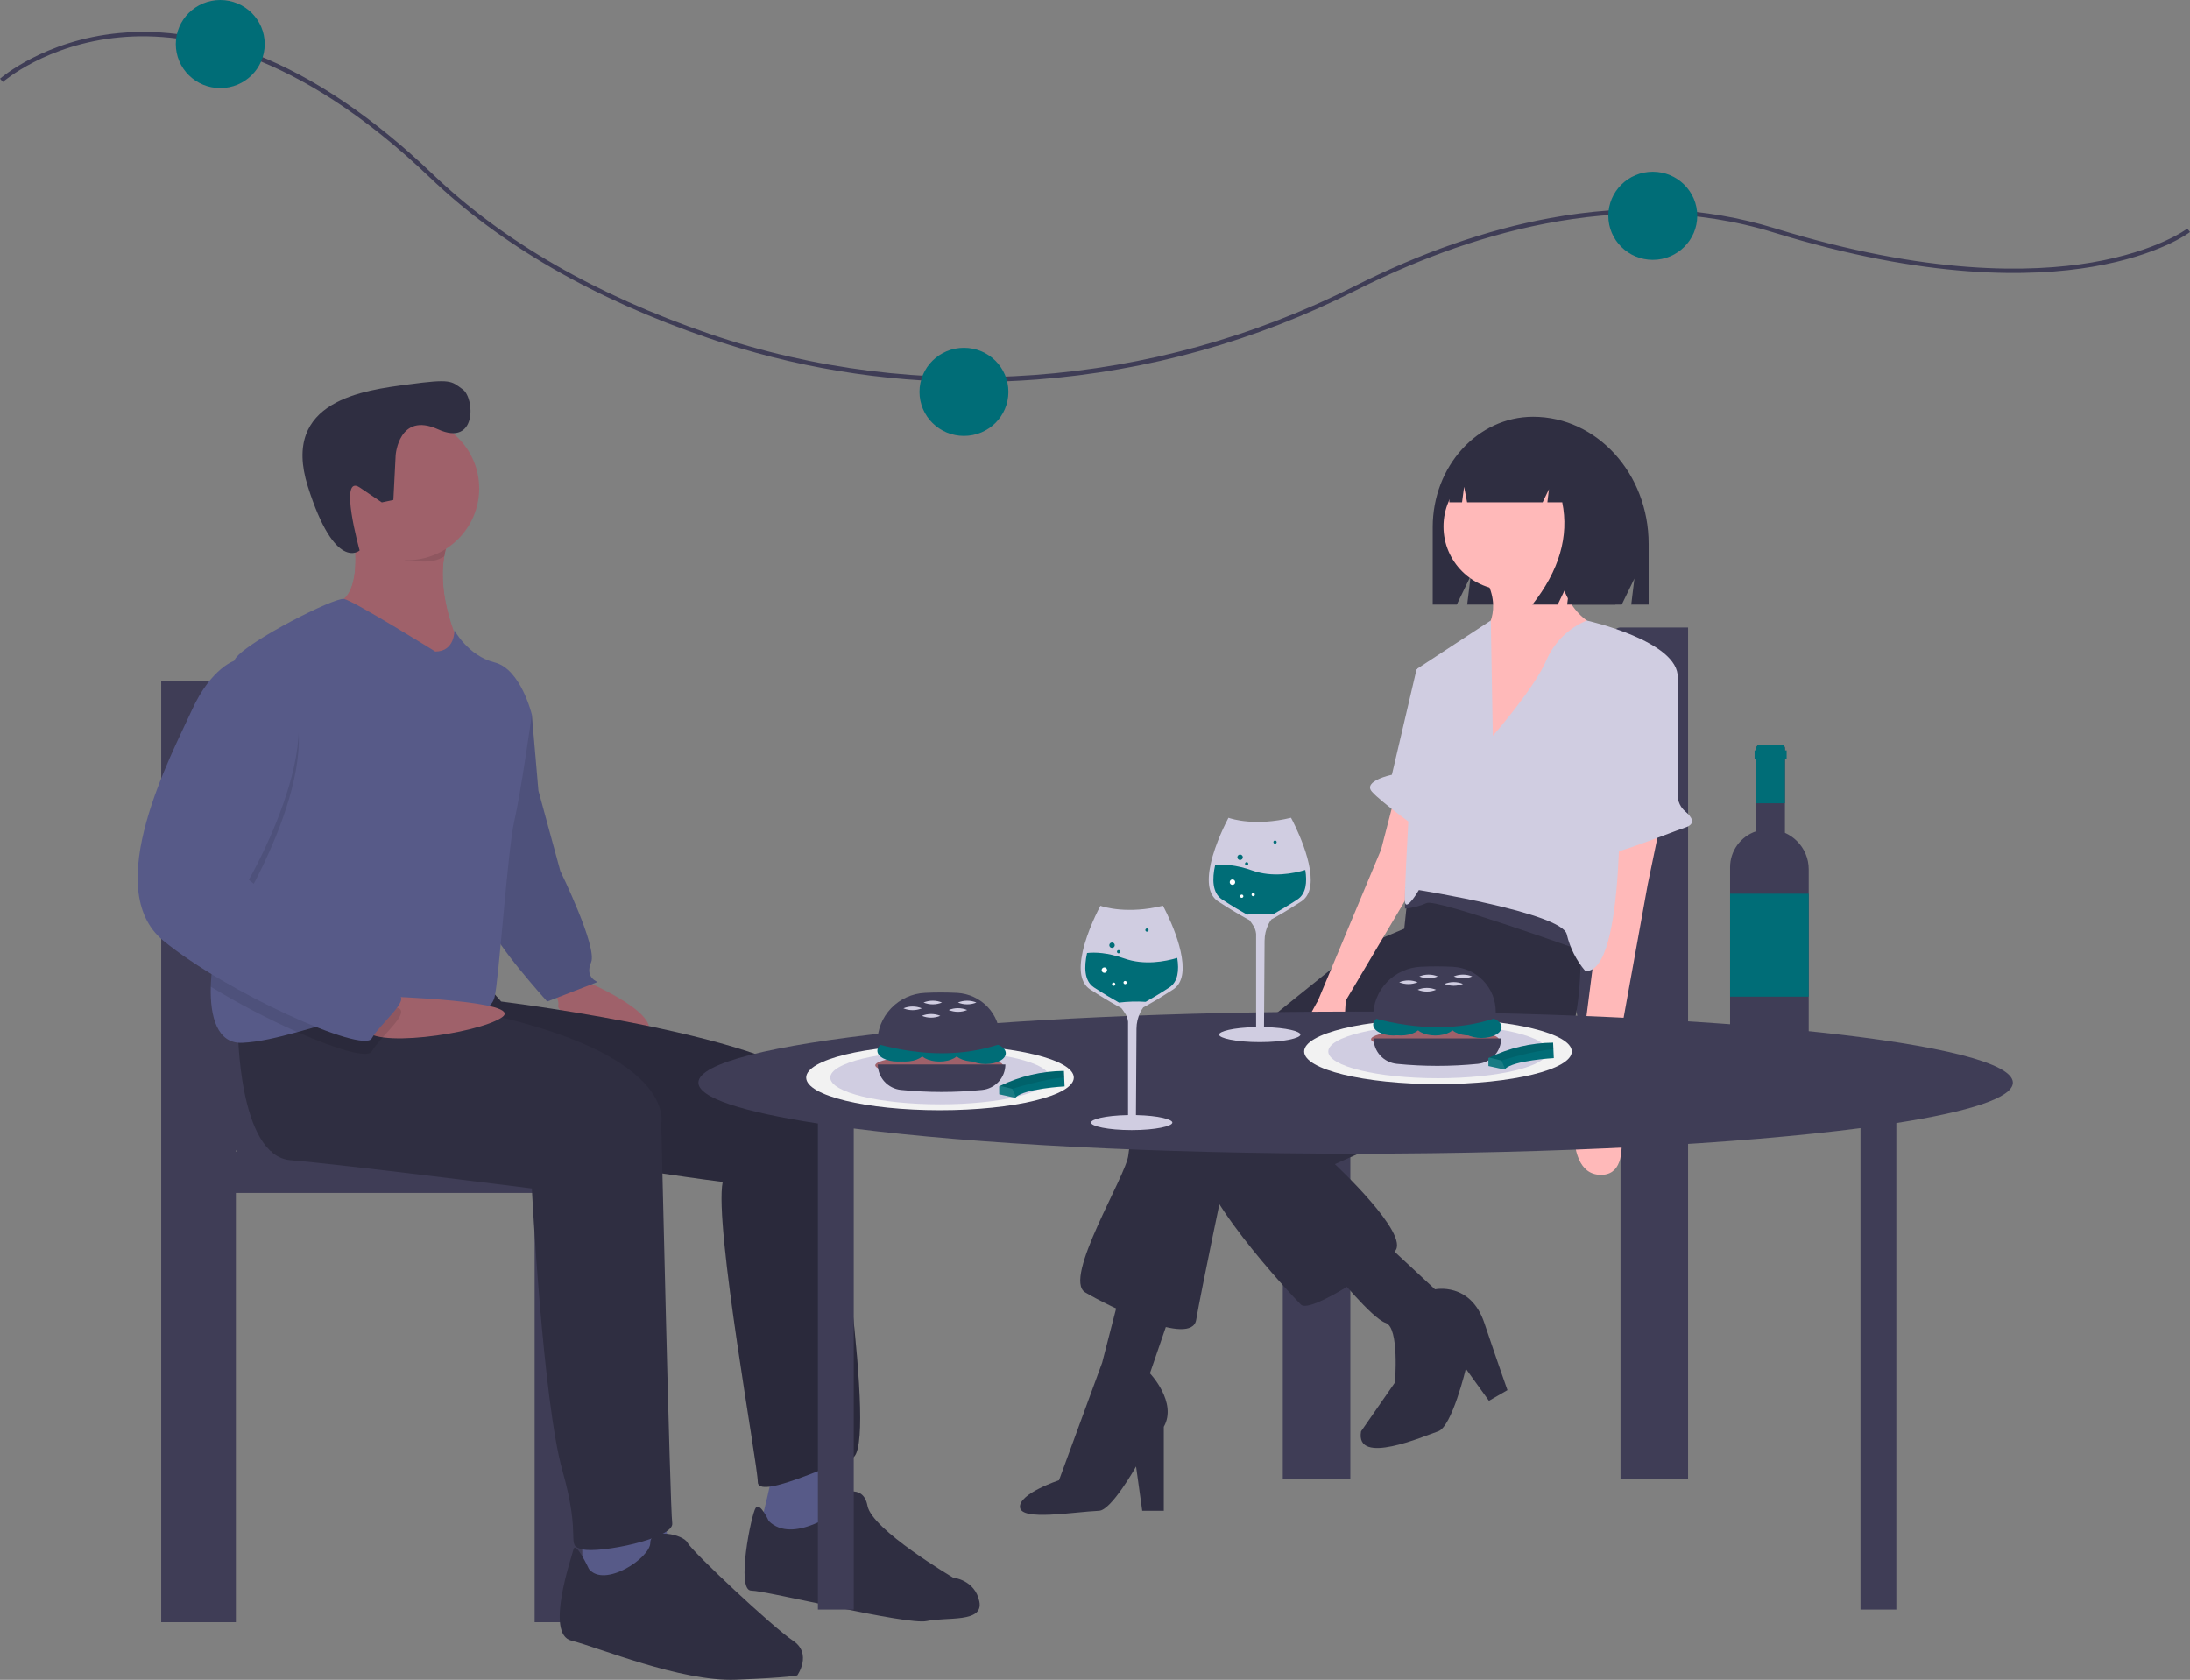 <svg width="146" height="112" viewBox="0 0 146 112" fill="none" xmlns="http://www.w3.org/2000/svg">
<rect x="0" y="0" width="146" height="112" fill="#808080" stroke="none"/>
<g clip-path="url(#clip0_345_1266)">
<path d="M64.853 25.467C58.844 25.472 52.876 24.479 47.197 22.53C39.585 19.922 33.348 16.324 28.661 11.837C19.795 3.349 12.527 2.07 7.991 2.491C3.081 2.947 0.224 5.438 0.195 5.464L0 5.248C0.029 5.222 2.946 2.674 7.945 2.204C10.877 1.928 13.942 2.408 17.057 3.631C20.942 5.156 24.914 7.846 28.865 11.628C33.521 16.086 39.721 19.662 47.293 22.256C61.194 27.019 76.861 25.866 90.276 19.093C94.718 16.85 99.108 15.319 103.324 14.543C108.641 13.563 113.683 13.79 118.312 15.218C128.484 18.354 135.431 18.187 139.469 17.496C143.825 16.75 145.801 15.257 145.82 15.242L146 15.47C145.918 15.533 143.946 17.023 139.518 17.782C135.449 18.479 128.452 18.647 118.225 15.494C107.871 12.302 97.383 15.829 90.409 19.351C83.778 22.716 76.538 24.741 69.109 25.305C67.686 25.413 66.267 25.467 64.853 25.467Z" fill="#3F3D56"/>
<path d="M64.263 29.064C65.9 29.064 67.227 27.749 67.227 26.127C67.227 24.504 65.9 23.189 64.263 23.189C62.626 23.189 61.299 24.504 61.299 26.127C61.299 27.749 62.626 29.064 64.263 29.064Z" fill="#006D77"/>
<path d="M110.186 17.325C111.823 17.325 113.15 16.009 113.15 14.387C113.15 12.765 111.823 11.45 110.186 11.45C108.549 11.45 107.222 12.765 107.222 14.387C107.222 16.009 108.549 17.325 110.186 17.325Z" fill="#006D77"/>
<path d="M14.684 5.875C16.321 5.875 17.648 4.56 17.648 2.937C17.648 1.315 16.321 0 14.684 0C13.047 0 11.72 1.315 11.72 2.937C11.72 4.56 13.047 5.875 14.684 5.875Z" fill="#006D77"/>
<path d="M85.519 70.217V98.599H90.023V72.716H108.035V98.599H112.538V41.836H108.035C106.543 41.836 104.253 49.537 104.253 57.276C104.253 63.109 104.94 68.108 105.917 70.217H85.519ZM108.035 70.217H107.991C108.006 70.186 108.021 70.152 108.035 70.119V70.217Z" fill="#3F3D56"/>
<path d="M102.207 27.788H102.207C98.511 27.788 95.514 31.083 95.514 35.148V40.313H97.117L98.045 38.4L97.813 40.313H108.116L108.96 38.574L108.749 40.313H109.909V36.258C109.909 31.58 106.46 27.788 102.207 27.788Z" fill="#2F2E41"/>
<path d="M94.538 61.532L90.429 63.263L76.149 74.767C75.624 75.406 75.302 76.186 75.224 77.006C75.122 78.33 70.807 85.253 72.348 86.169C73.889 87.085 79.436 89.834 79.745 88.002C80.053 86.169 81.697 78.33 81.697 78.33L95.463 66.113L94.538 61.532Z" fill="#2F2E41"/>
<path d="M78.409 86.475L76.663 91.565C76.663 91.565 78.512 93.499 77.587 95.128V100.727H76.149L75.738 97.775C75.738 97.775 74.1 100.69 73.272 100.727C71.538 100.806 68.103 101.417 68 100.501C67.897 99.585 70.601 98.691 70.601 98.691L73.478 90.852L74.711 86.067L78.409 86.475Z" fill="#2F2E41"/>
<path d="M105.222 60.208C105.222 60.208 106.147 69.167 103.476 70.796C100.805 72.425 88.991 77.617 88.991 77.617C88.991 77.617 94.025 82.3 92.997 83.42C91.97 84.54 87.347 87.594 86.73 86.984C86.114 86.373 79.231 79.043 80.053 76.701C80.875 74.359 92.278 66.724 92.278 66.724L93.614 61.939L94.025 58.07L98.339 55.322L105.222 60.208Z" fill="#2F2E41"/>
<path d="M100.516 39.349C102.881 39.349 104.799 37.449 104.799 35.105C104.799 32.761 102.881 30.861 100.516 30.861C98.15 30.861 96.233 32.761 96.233 35.105C96.233 37.449 98.15 39.349 100.516 39.349Z" fill="#FFB9B9"/>
<path d="M103.836 36.843C103.836 36.843 103.63 40.712 106.815 41.934C110 43.156 98.904 51.096 98.904 51.096V42.239C98.904 42.239 100.343 40.712 98.904 38.371L103.836 36.843Z" fill="#FFB9B9"/>
<path d="M110.667 55.016L109.845 58.987L107.38 72.629C107.38 72.629 109.434 78.432 106.661 78.33C103.887 78.228 105.222 72.018 105.222 72.018L106.661 60.717V56.34L110.667 55.016Z" fill="#FFB9B9"/>
<path d="M92.997 53.082L92.073 56.645L87.861 66.724C87.861 66.724 84.984 71.509 87.347 71.407C89.71 71.305 89.71 66.724 89.71 66.724L94.538 58.579V53.998L92.997 53.082Z" fill="#FFB9B9"/>
<path d="M92.278 82.809L95.668 85.965C95.668 85.965 98.031 85.456 98.956 88.205C99.88 90.954 100.497 92.685 100.497 92.685L99.264 93.397L97.723 91.259C97.723 91.259 96.798 95.128 95.874 95.433C94.949 95.739 90.326 97.775 90.737 95.433L92.997 92.176C92.997 92.176 93.305 88.51 92.381 88.205C91.456 87.9 88.991 84.846 88.991 84.846L92.278 82.809Z" fill="#2F2E41"/>
<path d="M105.385 63.364C105.385 63.364 95.728 59.903 95.112 60.208C94.653 60.409 94.164 60.535 93.665 60.58L93.674 59.19C93.674 59.19 96.858 58.07 98.605 58.783C100.351 59.496 105.694 62.652 105.694 62.652L105.385 63.364Z" fill="#3F3D56"/>
<path d="M99.521 49.06C99.521 49.06 102.295 45.904 103.116 43.97C103.636 42.797 104.591 41.867 105.783 41.372C105.783 41.372 111.951 42.748 111.849 45.192C111.746 47.635 107.945 51.402 107.945 51.402C107.945 51.402 108.459 64.942 105.685 64.739C105.086 64.031 104.664 63.194 104.452 62.295C104.144 60.87 94.59 59.343 94.59 59.343C94.59 59.343 93.768 60.768 93.665 60.157C93.562 59.547 94.487 44.581 94.487 44.581L99.386 41.372L99.521 49.06Z" fill="#D0CDE1"/>
<path d="M111.057 44.208L111.126 44.246C111.346 44.369 111.529 44.547 111.656 44.762C111.783 44.977 111.85 45.222 111.85 45.472L111.849 53.027C111.85 53.232 111.895 53.435 111.983 53.621C112.071 53.807 112.199 53.972 112.357 54.104C112.753 54.438 113.12 54.919 112.362 55.169C111.13 55.576 106.301 57.612 106.198 56.9C106.096 56.187 105.89 55.373 106.198 55.373C106.44 55.373 107.877 48.072 109.032 44.951C109.103 44.76 109.215 44.586 109.36 44.442C109.504 44.298 109.679 44.187 109.872 44.116C110.064 44.045 110.27 44.017 110.475 44.033C110.68 44.049 110.878 44.109 111.057 44.208V44.208Z" fill="#D0CDE1"/>
<path d="M95.874 44.224L94.436 44.632L92.792 51.656C92.792 51.656 90.84 52.064 91.456 52.776C92.073 53.489 94.641 55.321 94.641 55.321L95.874 44.224Z" fill="#D0CDE1"/>
<path d="M104.11 29.815C103.788 29.387 103.37 29.037 102.89 28.794C102.41 28.552 101.879 28.422 101.34 28.415H101.209C98.675 28.415 96.621 30.686 96.621 33.489V33.489H97.47L97.607 32.455L97.808 33.489H102.843L103.265 32.614L103.16 33.489H104.15C104.612 35.764 103.948 38.038 102.158 40.313H103.845L104.689 38.563L104.478 40.313H107.694L108.327 36.289C108.327 33.275 106.56 30.719 104.11 29.815Z" fill="#2F2E41"/>
<path d="M18.067 76.775C19.148 74.443 19.908 68.916 19.908 62.466C19.908 53.91 17.376 45.394 15.726 45.394H10.747V108.156H15.726V79.538H35.642V108.156H40.62V76.775H18.067ZM15.726 76.666C15.742 76.703 15.758 76.74 15.774 76.775H15.726V76.666Z" fill="#3F3D56"/>
<path d="M38.82 65.325C38.82 65.325 44.816 67.789 42.915 69.238C41.014 70.688 37.065 67.499 37.211 67.064C37.357 66.63 36.626 65.615 36.626 65.615L38.82 65.325Z" fill="#9F616A"/>
<path d="M33.555 45.904L35.456 47.644L35.895 52.716L37.357 58.079C37.357 58.079 39.844 63.151 39.405 64.166C38.966 65.18 39.844 65.47 39.844 65.47L36.48 66.775C36.48 66.775 32.824 62.717 32.824 61.847C32.824 60.977 33.555 45.904 33.555 45.904Z" fill="#575A88"/>
<path opacity="0.1" d="M33.555 45.904L35.456 47.644L35.895 52.716L37.357 58.079C37.357 58.079 39.844 63.151 39.405 64.166C38.966 65.18 39.844 65.47 39.844 65.47L36.48 66.775C36.48 66.775 32.824 62.717 32.824 61.847C32.824 60.977 33.555 45.904 33.555 45.904Z" fill="black"/>
<path d="M51.544 98.08C51.544 98.08 50.812 101.413 50.666 101.703C50.52 101.993 53.445 103.008 53.445 103.008L56.955 100.544C56.955 100.544 55.493 97.355 55.493 96.776L51.544 98.08Z" fill="#575A88"/>
<path d="M32.385 65.615L33.409 66.775C33.409 66.775 54.615 69.383 55.054 73.442C55.493 77.5 58.564 96.631 56.809 97.21C55.054 97.79 50.52 99.964 50.52 98.805C50.52 97.645 47.595 81.703 48.18 78.804C48.18 78.804 22.878 75.615 22.294 71.992C21.709 68.369 22.878 66.775 22.878 66.775L32.385 65.615Z" fill="#2F2E41"/>
<path opacity="0.1" d="M32.385 65.615L33.409 66.775C33.409 66.775 54.615 69.383 55.054 73.442C55.493 77.5 58.564 96.631 56.809 97.21C55.054 97.79 50.52 99.964 50.52 98.805C50.52 97.645 47.595 81.703 48.18 78.804C48.18 78.804 22.878 75.615 22.294 71.992C21.709 68.369 22.878 66.775 22.878 66.775L32.385 65.615Z" fill="black"/>
<path d="M51.251 101.413C51.251 101.413 50.666 100.109 50.374 100.544C50.081 100.979 49.057 106.051 50.081 106.051C51.105 106.051 60.465 108.37 61.781 108.08C63.098 107.79 65.584 108.225 65.291 106.776C64.999 105.327 63.536 105.182 63.536 105.182C63.536 105.182 58.125 101.993 57.833 100.399C57.54 98.805 55.931 99.674 55.931 99.674V100.689C55.931 100.689 52.86 103.008 51.251 101.413Z" fill="#2F2E41"/>
<path d="M23.464 34.889C23.464 34.889 24.487 39.817 22.294 40.252C20.1 40.687 25.072 43.585 25.072 43.585L28.29 45.325L30.63 43.006C30.63 43.006 28.509 38.73 30.118 35.542C31.727 32.353 23.464 34.889 23.464 34.889Z" fill="#9F616A"/>
<path d="M30.63 43.006L28.29 45.325L25.072 43.585C25.072 43.585 20.1 40.687 22.294 40.252C23.705 39.972 23.784 37.833 23.663 36.343C23.623 35.855 23.556 35.37 23.464 34.889C23.464 34.889 31.727 32.353 30.118 35.542C29.874 36.034 29.704 36.559 29.615 37.101C29.122 39.966 30.63 43.006 30.63 43.006Z" fill="#9F616A"/>
<path d="M38.82 102.283V105.616H44.377L44.816 104.312L44.231 100.834L38.82 102.283Z" fill="#575A88"/>
<path d="M15.858 68.514C15.858 68.514 15.858 77.065 19.369 77.355C22.878 77.644 35.456 79.239 35.456 79.239C35.456 79.239 36.187 93.442 37.504 98.08C38.82 102.718 37.65 103.008 38.82 103.298C39.99 103.587 44.962 102.573 44.816 101.558C44.67 100.544 44.085 74.891 44.085 74.891C44.085 74.891 45.401 69.383 27.851 66.775L15.858 68.514Z" fill="#2F2E41"/>
<path d="M39.259 104.602C39.259 104.602 38.381 102.718 38.235 103.298C38.089 103.877 36.334 108.95 38.089 109.385C39.844 109.819 45.401 112.138 49.057 111.993C52.714 111.849 53.153 111.704 53.153 111.704C53.153 111.704 54.176 110.254 52.86 109.385C51.544 108.515 46.133 103.442 45.84 102.863C45.547 102.283 43.354 101.848 43.354 102.863C43.354 103.877 40.282 105.906 39.259 104.602Z" fill="#2F2E41"/>
<path opacity="0.1" d="M30.118 35.542C29.874 36.034 29.704 36.559 29.615 37.101C28.887 37.537 28.399 37.426 27.485 37.426C26.13 37.426 25.583 35.708 24.707 34.817C24.638 33.989 23.464 34.889 23.464 34.889C23.464 34.889 31.727 32.353 30.118 35.542Z" fill="black"/>
<path d="M27.12 37.353C29.785 37.353 31.946 35.212 31.946 32.571C31.946 29.929 29.785 27.788 27.12 27.788C24.454 27.788 22.294 29.929 22.294 32.571C22.294 35.212 24.454 37.353 27.12 37.353Z" fill="#9F616A"/>
<path d="M35.456 47.644C35.456 47.644 34.725 52.861 34.286 54.745C33.847 56.629 33.262 65.325 32.97 66.485C32.677 67.644 30.922 67.934 27.412 67.499C27.192 67.472 26.97 67.455 26.748 67.45C24.587 67.382 22.114 68.183 19.825 68.812C18.509 69.175 17.252 69.479 16.151 69.528C14.484 69.604 13.995 67.772 14.052 65.789C14.106 63.944 14.634 61.966 15.127 61.267C16.015 60.009 15.142 48.715 15.47 44.99V44.988C15.519 44.42 15.597 44.029 15.712 43.875C16.59 42.716 22.294 39.817 22.933 39.934C23.57 40.052 29.021 43.44 29.021 43.44C30.337 43.44 30.295 42.026 30.295 42.026C30.295 42.026 31.215 43.73 32.97 44.165C34.725 44.6 35.456 47.644 35.456 47.644Z" fill="#575A88"/>
<path d="M25.68 66.433C25.68 66.433 35.101 66.73 33.45 67.839C31.8 68.948 24.487 69.963 24.341 68.514C24.195 67.064 25.68 66.433 25.68 66.433Z" fill="#9F616A"/>
<path opacity="0.1" d="M26.748 67.45C26.779 68.007 25.268 69.26 24.78 70.108C24.509 70.578 22.415 69.959 19.825 68.812C17.837 67.928 15.909 66.918 14.052 65.789C14.106 63.944 14.634 61.966 15.127 61.267C16.015 60.009 15.142 48.715 15.47 44.99V44.988C15.548 44.949 15.629 44.916 15.712 44.89H17.467C23.463 47.644 16.59 59.528 16.59 59.528C16.59 59.528 25.657 66.919 26.535 67.209C26.592 67.22 26.645 67.25 26.683 67.293C26.722 67.337 26.745 67.392 26.748 67.45V67.45Z" fill="black"/>
<path d="M17.467 44.02H15.712C15.712 44.02 14.104 44.455 12.787 47.354C11.471 50.252 6.645 59.238 10.886 62.716C15.127 66.195 24.195 70.253 24.78 69.238C25.365 68.224 27.412 66.63 26.535 66.34C25.657 66.05 16.59 58.658 16.59 58.658C16.59 58.658 23.464 46.774 17.467 44.02Z" fill="#575A88"/>
<path d="M26.377 30.345C26.377 30.345 26.589 27.439 29.202 28.624C31.815 29.809 31.644 26.543 30.855 25.966C30.065 25.389 30.09 25.246 27.202 25.633C24.314 26.019 18.708 26.673 20.521 32.427C22.334 38.181 23.976 36.701 23.976 36.701C23.976 36.701 22.534 31.523 23.994 32.509L25.455 33.496L26.225 33.334L26.377 30.345Z" fill="#2F2E41"/>
<path d="M134.191 72.183C134.191 69.567 114.574 67.446 90.376 67.446C66.177 67.446 46.561 69.567 46.561 72.183C46.561 73.197 49.509 74.136 54.527 74.907V107.314H56.917V75.241C64.954 76.268 76.96 76.92 90.376 76.92C103.903 76.92 115.996 76.257 124.034 75.216V107.314H126.423V74.876C131.32 74.111 134.191 73.183 134.191 72.183Z" fill="#3F3D56"/>
<path d="M95.865 72.282C100.792 72.282 104.786 71.309 104.786 70.108C104.786 68.907 100.792 67.934 95.865 67.934C90.938 67.934 86.944 68.907 86.944 70.108C86.944 71.309 90.938 72.282 95.865 72.282Z" fill="#F2F2F2"/>
<path d="M95.865 71.89C99.903 71.89 103.177 71.092 103.177 70.108C103.177 69.124 99.903 68.326 95.865 68.326C91.826 68.326 88.552 69.124 88.552 70.108C88.552 71.092 91.826 71.89 95.865 71.89Z" fill="#D0CDE1"/>
<path d="M62.666 74.021C67.593 74.021 71.587 73.048 71.587 71.847C71.587 70.647 67.593 69.673 62.666 69.673C57.739 69.673 53.745 70.647 53.745 71.847C53.745 73.048 57.739 74.021 62.666 74.021Z" fill="#F2F2F2"/>
<path d="M62.666 73.629C66.704 73.629 69.978 72.831 69.978 71.847C69.978 70.863 66.704 70.065 62.666 70.065C58.627 70.065 55.353 70.863 55.353 71.847C55.353 72.831 58.627 73.629 62.666 73.629Z" fill="#D0CDE1"/>
<path d="M95.657 69.954C98.006 69.954 99.91 69.656 99.91 69.289C99.91 68.921 98.006 68.624 95.657 68.624C93.308 68.624 91.404 68.921 91.404 69.289C91.404 69.656 93.308 69.954 95.657 69.954Z" fill="#9F616A"/>
<path d="M93.391 69.039C94.133 69.039 94.734 68.717 94.734 68.319C94.734 67.92 94.133 67.597 93.391 67.597C92.649 67.597 92.048 67.92 92.048 68.319C92.048 68.717 92.649 69.039 93.391 69.039Z" fill="#006D77"/>
<path d="M92.887 69.039C93.629 69.039 94.23 68.717 94.23 68.319C94.23 67.92 93.629 67.597 92.887 67.597C92.145 67.597 91.544 67.92 91.544 68.319C91.544 68.717 92.145 69.039 92.887 69.039Z" fill="#006D77"/>
<path d="M98.763 69.206C99.505 69.206 100.106 68.883 100.106 68.485C100.106 68.087 99.505 67.764 98.763 67.764C98.021 67.764 97.42 68.087 97.42 68.485C97.42 68.883 98.021 69.206 98.763 69.206Z" fill="#006D77"/>
<path d="M95.685 69.039C96.427 69.039 97.028 68.717 97.028 68.319C97.028 67.92 96.427 67.597 95.685 67.597C94.944 67.597 94.342 67.92 94.342 68.319C94.342 68.717 94.944 69.039 95.685 69.039Z" fill="#006D77"/>
<path d="M97.98 69.039C98.721 69.039 99.323 68.717 99.323 68.319C99.323 67.92 98.721 67.597 97.98 67.597C97.238 67.597 96.637 67.92 96.637 68.319C96.637 68.717 97.238 69.039 97.98 69.039Z" fill="#006D77"/>
<path d="M99.715 67.875C97.287 68.691 94.564 68.691 91.544 67.875V67.763C91.544 66.914 91.872 66.097 92.462 65.482C93.052 64.867 93.858 64.5 94.713 64.457C95.433 64.421 96.154 64.422 96.874 64.46C97.644 64.505 98.367 64.839 98.895 65.395C99.423 65.952 99.716 66.687 99.715 67.451V67.875Z" fill="#3F3D56"/>
<path d="M98.523 70.931C96.729 71.11 94.921 71.11 93.128 70.931C92.702 70.889 92.307 70.693 92.02 70.379C91.732 70.066 91.573 69.657 91.572 69.234H100.078C100.078 69.657 99.918 70.066 99.631 70.379C99.343 70.693 98.948 70.889 98.523 70.931V70.931Z" fill="#3F3D56"/>
<path d="M94.51 65.49C94.315 65.571 94.106 65.612 93.894 65.612C93.683 65.612 93.474 65.571 93.279 65.49C93.474 65.41 93.683 65.368 93.894 65.368C94.106 65.368 94.315 65.41 94.51 65.49V65.49Z" fill="#D0CDE1"/>
<path d="M95.741 65.989C95.546 66.07 95.337 66.111 95.126 66.111C94.914 66.111 94.705 66.07 94.51 65.989C94.705 65.909 94.914 65.867 95.126 65.867C95.337 65.867 95.546 65.909 95.741 65.989V65.989Z" fill="#D0CDE1"/>
<path d="M95.853 65.102C95.658 65.183 95.449 65.224 95.238 65.224C95.026 65.224 94.817 65.183 94.622 65.102C94.817 65.021 95.026 64.98 95.238 64.98C95.449 64.98 95.658 65.021 95.853 65.102V65.102Z" fill="#D0CDE1"/>
<path d="M98.148 65.102C97.953 65.183 97.743 65.224 97.532 65.224C97.321 65.224 97.112 65.183 96.916 65.102C97.112 65.021 97.321 64.98 97.532 64.98C97.743 64.98 97.953 65.021 98.148 65.102V65.102Z" fill="#D0CDE1"/>
<path d="M97.532 65.601C97.337 65.682 97.128 65.723 96.916 65.723C96.705 65.723 96.496 65.682 96.301 65.601C96.496 65.521 96.705 65.479 96.916 65.479C97.128 65.479 97.337 65.521 97.532 65.601V65.601Z" fill="#D0CDE1"/>
<path d="M62.605 71.694C64.953 71.694 66.858 71.396 66.858 71.028C66.858 70.661 64.953 70.363 62.605 70.363C60.256 70.363 58.352 70.661 58.352 71.028C58.352 71.396 60.256 71.694 62.605 71.694Z" fill="#9F616A"/>
<path d="M60.338 70.779C61.08 70.779 61.681 70.456 61.681 70.058C61.681 69.66 61.08 69.337 60.338 69.337C59.596 69.337 58.995 69.66 58.995 70.058C58.995 70.456 59.596 70.779 60.338 70.779Z" fill="#006D77"/>
<path d="M59.834 70.779C60.576 70.779 61.178 70.456 61.178 70.058C61.178 69.66 60.576 69.337 59.834 69.337C59.093 69.337 58.491 69.66 58.491 70.058C58.491 70.456 59.093 70.779 59.834 70.779Z" fill="#006D77"/>
<path d="M65.71 70.945C66.452 70.945 67.053 70.622 67.053 70.224C67.053 69.826 66.452 69.503 65.71 69.503C64.969 69.503 64.367 69.826 64.367 70.224C64.367 70.622 64.969 70.945 65.71 70.945Z" fill="#006D77"/>
<path d="M62.633 70.779C63.374 70.779 63.976 70.456 63.976 70.058C63.976 69.66 63.374 69.337 62.633 69.337C61.891 69.337 61.289 69.66 61.289 70.058C61.289 70.456 61.891 70.779 62.633 70.779Z" fill="#006D77"/>
<path d="M64.927 70.779C65.669 70.779 66.27 70.456 66.27 70.058C66.27 69.66 65.669 69.337 64.927 69.337C64.185 69.337 63.584 69.66 63.584 70.058C63.584 70.456 64.185 70.779 64.927 70.779Z" fill="#006D77"/>
<path d="M66.662 69.614C64.234 70.43 61.511 70.43 58.491 69.614V69.502C58.491 68.653 58.82 67.837 59.409 67.222C59.999 66.606 60.805 66.239 61.661 66.197C62.38 66.161 63.102 66.162 63.821 66.199C64.591 66.244 65.314 66.579 65.842 67.135C66.37 67.691 66.664 68.427 66.662 69.19V69.614Z" fill="#3F3D56"/>
<path d="M65.47 72.67C63.676 72.85 61.869 72.85 60.075 72.67C59.649 72.629 59.254 72.432 58.967 72.118C58.68 71.805 58.52 71.397 58.519 70.973H67.025C67.025 71.397 66.865 71.805 66.578 72.118C66.29 72.432 65.895 72.629 65.47 72.67V72.67Z" fill="#3F3D56"/>
<path d="M61.457 67.229C61.262 67.31 61.053 67.351 60.842 67.351C60.63 67.351 60.421 67.31 60.226 67.229C60.421 67.149 60.63 67.107 60.842 67.107C61.053 67.107 61.262 67.149 61.457 67.229Z" fill="#D0CDE1"/>
<path d="M62.688 67.729C62.493 67.809 62.284 67.851 62.073 67.851C61.862 67.851 61.652 67.809 61.457 67.729C61.652 67.648 61.862 67.607 62.073 67.607C62.284 67.607 62.493 67.648 62.688 67.729Z" fill="#D0CDE1"/>
<path d="M62.8 66.841C62.605 66.922 62.396 66.963 62.185 66.963C61.974 66.963 61.764 66.922 61.569 66.841C61.764 66.761 61.974 66.719 62.185 66.719C62.396 66.719 62.605 66.761 62.8 66.841V66.841Z" fill="#D0CDE1"/>
<path d="M65.095 66.841C64.9 66.922 64.691 66.963 64.479 66.963C64.268 66.963 64.059 66.922 63.864 66.841C64.059 66.761 64.268 66.719 64.479 66.719C64.691 66.719 64.9 66.761 65.095 66.841Z" fill="#D0CDE1"/>
<path d="M64.479 67.34C64.284 67.421 64.075 67.462 63.864 67.462C63.652 67.462 63.443 67.421 63.248 67.34C63.443 67.26 63.652 67.218 63.864 67.218C64.075 67.218 64.284 67.26 64.479 67.34V67.34Z" fill="#D0CDE1"/>
<path d="M103.54 69.519L103.56 69.968L103.587 70.55C103.587 70.55 100.888 70.701 100.344 71.27C100.332 71.283 100.32 71.296 100.31 71.31L99.229 71.076L99.226 70.548C99.226 70.548 99.241 70.54 99.27 70.524C99.276 70.521 99.285 70.516 99.293 70.512C100.616 69.87 102.067 69.531 103.54 69.519Z" fill="#006D77"/>
<path opacity="0.1" d="M103.54 69.519L103.56 69.968C102.364 70.004 100.099 70.711 100.099 70.711L99.27 70.524C100.598 69.874 102.058 69.53 103.54 69.519V69.519Z" fill="black"/>
<path opacity="0.1" d="M99.293 70.512L100.099 70.711L100.344 71.27C100.332 71.283 100.32 71.296 100.31 71.31L99.229 71.076L99.226 70.548C99.226 70.548 99.241 70.54 99.27 70.524C99.276 70.521 99.285 70.516 99.293 70.512Z" fill="white"/>
<path d="M70.926 71.403L70.946 71.852L70.972 72.434C70.972 72.434 68.274 72.585 67.73 73.155C67.718 73.167 67.706 73.18 67.696 73.194L66.615 72.96L66.612 72.432C66.612 72.432 66.627 72.424 66.656 72.408C66.662 72.405 66.671 72.4 66.679 72.396C68.002 71.754 69.453 71.415 70.926 71.403Z" fill="#006D77"/>
<path opacity="0.1" d="M70.926 71.403L70.946 71.852C69.75 71.889 67.485 72.596 67.485 72.596L66.656 72.408C67.984 71.758 69.444 71.414 70.926 71.403Z" fill="black"/>
<path opacity="0.1" d="M66.679 72.396L67.485 72.596L67.73 73.155C67.718 73.167 67.706 73.18 67.696 73.194L66.615 72.96L66.612 72.432C66.612 72.432 66.627 72.424 66.656 72.408C66.662 72.405 66.671 72.4 66.679 72.396Z" fill="white"/>
<path d="M119.792 56.072C119.562 55.844 119.292 55.659 118.996 55.526V49.895C118.996 49.829 118.969 49.766 118.922 49.719C118.875 49.672 118.811 49.646 118.744 49.646H117.338C117.271 49.646 117.207 49.672 117.16 49.719C117.113 49.766 117.086 49.829 117.086 49.895V55.419C116.578 55.586 116.135 55.907 115.822 56.338C115.508 56.768 115.339 57.286 115.339 57.816V69.897C115.339 70.042 115.368 70.186 115.424 70.321C115.48 70.455 115.562 70.577 115.666 70.68C115.77 70.782 115.893 70.864 116.029 70.92C116.164 70.975 116.309 71.004 116.456 71.004H119.469C119.764 71.004 120.047 70.888 120.256 70.681C120.464 70.475 120.581 70.194 120.581 69.902V57.959C120.582 57.608 120.512 57.261 120.377 56.937C120.242 56.614 120.043 56.319 119.792 56.072Z" fill="#3F3D56"/>
<path d="M120.581 59.587H115.339V66.45H120.581V59.587Z" fill="#006D77"/>
<path d="M119.109 50.031H118.996V49.895C118.996 49.829 118.969 49.766 118.922 49.719C118.875 49.672 118.811 49.646 118.744 49.646H117.338C117.271 49.646 117.207 49.672 117.16 49.719C117.113 49.766 117.086 49.829 117.086 49.895V50.031H116.973V50.608H117.086V53.558H118.996V50.608H119.109V50.031Z" fill="#006D77"/>
<path d="M77.817 60.96C77.678 60.667 77.568 60.459 77.53 60.388C75.177 60.963 73.607 60.477 73.359 60.391C73.238 60.617 72.482 62.066 72.177 63.455C71.901 64.707 72.061 65.547 72.653 65.95L72.67 65.963L72.674 65.965C73.328 66.392 73.951 66.77 74.527 67.088C74.604 67.131 74.677 67.171 74.746 67.207L74.753 67.211L74.759 67.218C74.838 67.317 74.911 67.419 74.979 67.526C75.106 67.702 75.183 67.909 75.203 68.125V74.346L75.163 74.347C73.662 74.377 72.733 74.629 72.733 74.846C72.733 75.083 73.847 75.347 75.445 75.347C77.044 75.347 78.158 75.083 78.158 74.846C78.158 74.633 77.245 74.382 75.769 74.348L75.73 74.347L75.766 68.593C75.767 68.203 75.859 67.819 76.034 67.47C76.064 67.411 76.096 67.354 76.129 67.3C76.156 67.257 76.184 67.215 76.213 67.175L76.219 67.168L76.227 67.163C76.3 67.123 76.379 67.08 76.462 67.033L76.472 67.028C77.017 66.723 77.604 66.366 78.217 65.965C78.764 65.607 78.955 64.885 78.783 63.817C78.62 62.798 78.168 61.701 77.817 60.96Z" fill="#D0CDE1"/>
<path d="M77.957 65.835C77.314 66.255 76.784 66.57 76.378 66.796H76.377C75.785 66.756 75.191 66.773 74.602 66.846C74.186 66.616 73.624 66.286 72.934 65.835C72.927 65.83 72.921 65.826 72.914 65.821V65.821C72.281 65.389 72.265 64.475 72.471 63.54C72.995 63.482 73.831 63.507 74.954 63.905C76.284 64.375 77.676 64.109 78.483 63.867C78.615 64.692 78.534 65.458 77.957 65.835Z" fill="#006D77"/>
<path d="M74.135 63.201C74.236 63.201 74.317 63.12 74.317 63.021C74.317 62.921 74.236 62.84 74.135 62.84C74.034 62.84 73.953 62.921 73.953 63.021C73.953 63.12 74.034 63.201 74.135 63.201Z" fill="#006D77"/>
<path d="M73.625 64.861C73.726 64.861 73.807 64.78 73.807 64.68C73.807 64.581 73.726 64.5 73.625 64.5C73.525 64.5 73.443 64.581 73.443 64.68C73.443 64.78 73.525 64.861 73.625 64.861Z" fill="white"/>
<path d="M74.572 63.562C74.632 63.562 74.681 63.514 74.681 63.454C74.681 63.394 74.632 63.346 74.572 63.346C74.511 63.346 74.463 63.394 74.463 63.454C74.463 63.514 74.511 63.562 74.572 63.562Z" fill="#006D77"/>
<path d="M75.009 65.618C75.069 65.618 75.118 65.57 75.118 65.51C75.118 65.45 75.069 65.402 75.009 65.402C74.948 65.402 74.899 65.45 74.899 65.51C74.899 65.57 74.948 65.618 75.009 65.618Z" fill="white"/>
<path d="M74.244 65.727C74.305 65.727 74.353 65.678 74.353 65.618C74.353 65.558 74.305 65.51 74.244 65.51C74.184 65.51 74.135 65.558 74.135 65.618C74.135 65.678 74.184 65.727 74.244 65.727Z" fill="white"/>
<path d="M76.465 62.119C76.525 62.119 76.574 62.071 76.574 62.011C76.574 61.951 76.525 61.903 76.465 61.903C76.404 61.903 76.356 61.951 76.356 62.011C76.356 62.071 76.404 62.119 76.465 62.119Z" fill="#006D77"/>
<path d="M86.355 55.095C86.216 54.802 86.106 54.594 86.068 54.523C83.715 55.098 82.145 54.612 81.897 54.526C81.776 54.753 81.02 56.201 80.715 57.59C80.439 58.842 80.599 59.682 81.191 60.085L81.208 60.098L81.212 60.1C81.866 60.527 82.489 60.905 83.065 61.223C83.142 61.266 83.215 61.306 83.284 61.343L83.291 61.347L83.296 61.353C83.376 61.452 83.449 61.555 83.517 61.661C83.644 61.837 83.721 62.044 83.74 62.26V68.481L83.701 68.482C82.2 68.513 81.271 68.765 81.271 68.981C81.271 69.218 82.385 69.482 83.983 69.482C85.582 69.482 86.696 69.218 86.696 68.981C86.696 68.768 85.783 68.517 84.307 68.483L84.267 68.482L84.305 62.728C84.305 62.338 84.397 61.954 84.572 61.605C84.601 61.546 84.633 61.489 84.667 61.436C84.694 61.392 84.722 61.35 84.751 61.31L84.756 61.303L84.764 61.299C84.838 61.259 84.917 61.215 85 61.169L85.01 61.163C85.555 60.858 86.142 60.501 86.755 60.1C87.302 59.743 87.493 59.02 87.321 57.952C87.158 56.933 86.705 55.836 86.355 55.095Z" fill="#D0CDE1"/>
<path d="M86.495 59.97C85.852 60.39 85.322 60.705 84.916 60.931H84.915C84.323 60.892 83.728 60.908 83.14 60.981C82.724 60.751 82.162 60.421 81.472 59.97C81.465 59.965 81.459 59.961 81.452 59.956V59.956C80.819 59.524 80.803 58.61 81.009 57.675C81.533 57.617 82.369 57.642 83.492 58.04C84.822 58.511 86.214 58.244 87.02 58.002C87.153 58.827 87.072 59.593 86.495 59.97Z" fill="#006D77"/>
<path d="M82.673 57.337C82.773 57.337 82.855 57.256 82.855 57.156C82.855 57.056 82.773 56.976 82.673 56.976C82.572 56.976 82.491 57.056 82.491 57.156C82.491 57.256 82.572 57.337 82.673 57.337Z" fill="#006D77"/>
<path d="M82.163 58.996C82.264 58.996 82.345 58.915 82.345 58.816C82.345 58.716 82.264 58.635 82.163 58.635C82.063 58.635 81.981 58.716 81.981 58.816C81.981 58.915 82.063 58.996 82.163 58.996Z" fill="white"/>
<path d="M83.11 57.697C83.17 57.697 83.219 57.649 83.219 57.589C83.219 57.529 83.17 57.481 83.11 57.481C83.049 57.481 83.001 57.529 83.001 57.589C83.001 57.649 83.049 57.697 83.11 57.697Z" fill="#006D77"/>
<path d="M83.547 59.753C83.607 59.753 83.656 59.705 83.656 59.645C83.656 59.585 83.607 59.537 83.547 59.537C83.486 59.537 83.437 59.585 83.437 59.645C83.437 59.705 83.486 59.753 83.547 59.753Z" fill="white"/>
<path d="M82.782 59.862C82.842 59.862 82.891 59.813 82.891 59.753C82.891 59.694 82.842 59.645 82.782 59.645C82.722 59.645 82.673 59.694 82.673 59.753C82.673 59.813 82.722 59.862 82.782 59.862Z" fill="white"/>
<path d="M85.003 56.254C85.063 56.254 85.112 56.206 85.112 56.146C85.112 56.086 85.063 56.038 85.003 56.038C84.942 56.038 84.894 56.086 84.894 56.146C84.894 56.206 84.942 56.254 85.003 56.254Z" fill="#006D77"/>
</g>
<defs>
<clipPath id="clip0_345_1266">
<rect width="146" height="112" fill="white"/>
</clipPath>
</defs>
</svg>
